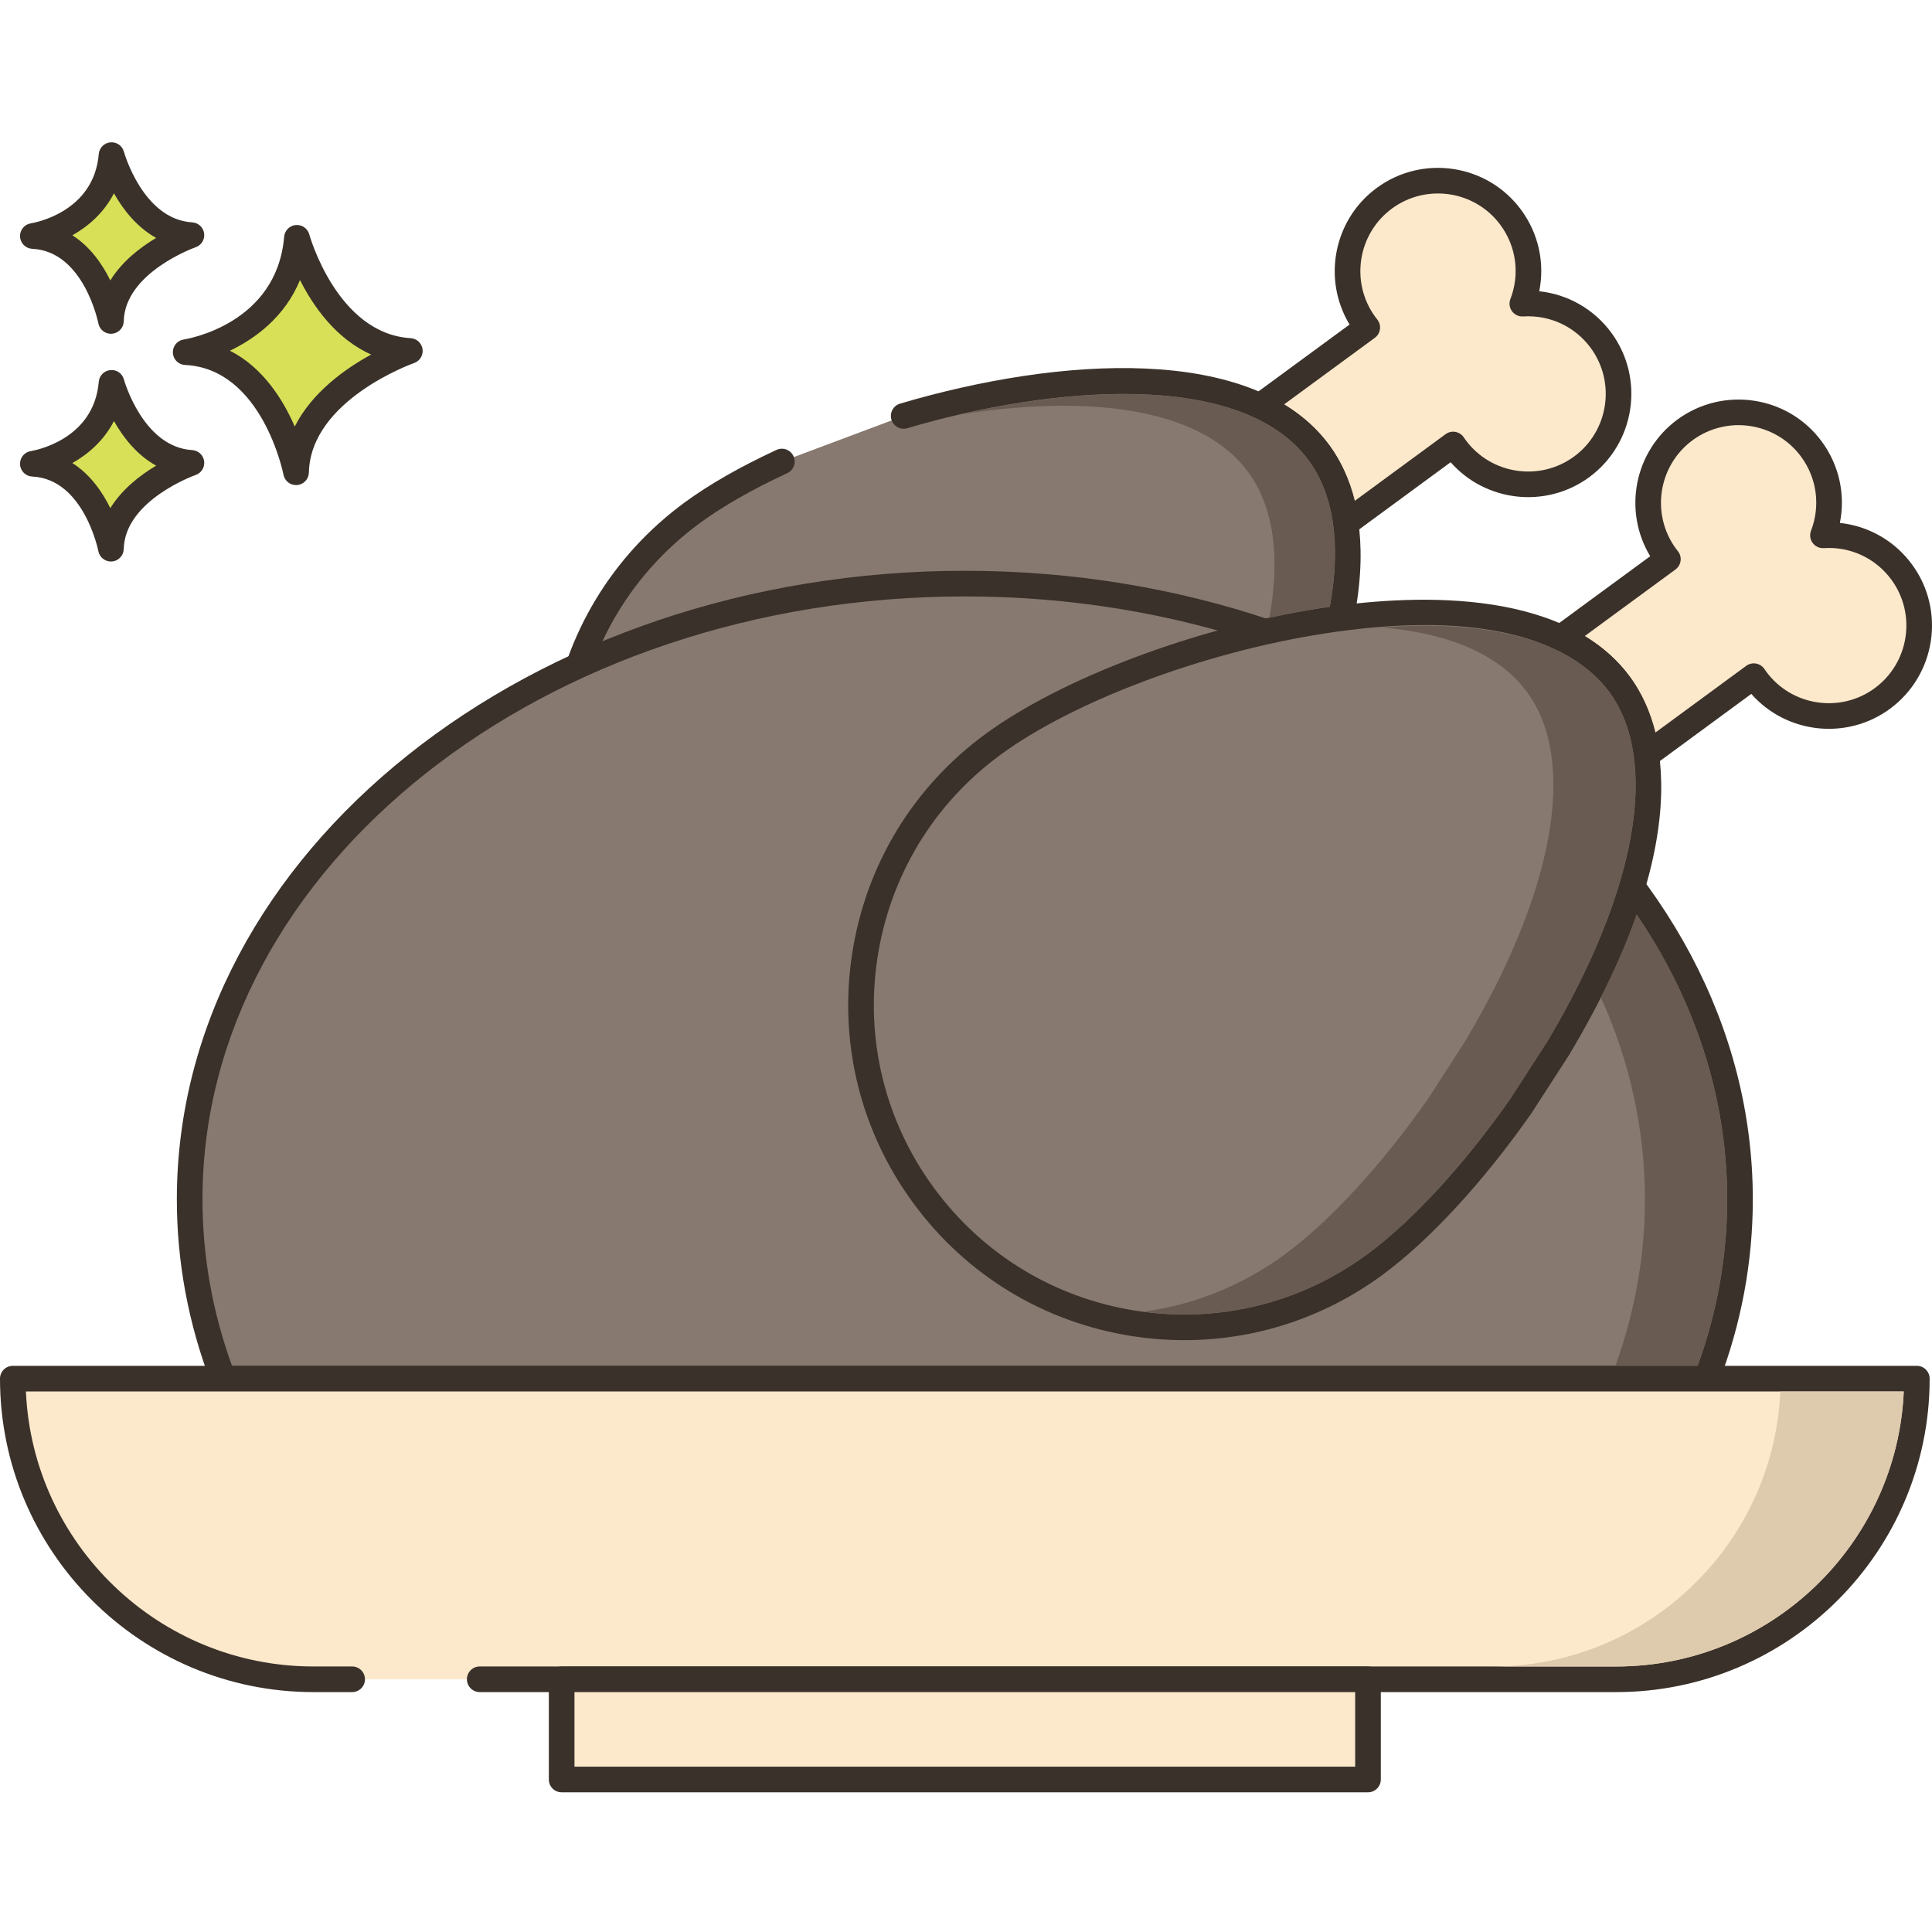 <svg height="452pt" viewBox="0 -33 452.313 452" width="452pt" xmlns="http://www.w3.org/2000/svg"><path d="m69.516 22.512c-1.949 23.129-26.051 26.781-26.051 26.781 20.691.973 25.848 28.117 25.848 28.117.445-19.352 26.645-28.402 26.645-28.402-19.629-1.176-26.441-26.496-26.441-26.496zm0 0" fill="#d7e057"/><path d="m96.137 46.012c-17.207-1.031-23.664-24.051-23.727-24.281-.383-1.406-1.723-2.344-3.168-2.203-1.449.133-2.594 1.285-2.715 2.734-1.723 20.43-22.629 23.926-23.508 24.062-1.527.234-2.629 1.582-2.547 3.121.078 1.543 1.312 2.77 2.852 2.844 18.059.852 23 25.438 23.047 25.688.273 1.422 1.52 2.434 2.945 2.434.082 0 .168-.004.25-.008 1.531-.129 2.715-1.387 2.75-2.922.391-17.02 24.383-25.555 24.625-25.641 1.352-.469 2.184-1.828 1.988-3.242-.199-1.422-1.367-2.504-2.793-2.586zm-27.133 20.688c-2.715-6.262-7.414-13.812-15.176-17.75 5.863-2.809 12.82-7.828 16.406-16.547 3.102 6.141 8.398 13.762 16.668 17.445-6.016 3.277-13.844 8.812-17.898 16.852zm0 0" fill="#3a312a"/><path d="m26.117 56.473c-1.379 16.359-18.426 18.941-18.426 18.941 14.637.688 18.285 19.887 18.285 19.887.312-13.688 18.844-20.09 18.844-20.09-13.883-.832-18.703-18.738-18.703-18.738zm0 0" fill="#d7e057"/><path d="m44.996 72.215c-11.531-.688-15.941-16.371-15.984-16.527-.383-1.406-1.703-2.348-3.164-2.203-1.453.129-2.602 1.285-2.723 2.738-1.156 13.738-15.293 16.129-15.883 16.223-1.527.234-2.625 1.582-2.547 3.125.082 1.539 1.316 2.77 2.855 2.84 12.07.57 15.445 17.289 15.477 17.453.27 1.422 1.52 2.438 2.945 2.438.082 0 .164-.004.25-.008 1.531-.125 2.715-1.387 2.75-2.922.262-11.418 16.664-17.27 16.828-17.324 1.352-.469 2.188-1.824 1.992-3.246-.195-1.418-1.363-2.5-2.797-2.586zm-19.168 13.594c-1.848-3.773-4.68-7.895-8.891-10.559 3.711-2.082 7.391-5.262 9.742-9.836 2.113 3.75 5.305 7.91 9.879 10.449-3.699 2.199-7.977 5.48-10.73 9.945zm0 0" fill="#3a312a"/><path d="m26.117 3.16c-1.379 16.355-18.426 18.938-18.426 18.938 14.637.691 18.285 19.891 18.285 19.891.312-13.691 18.844-20.09 18.844-20.09-13.883-.832-18.703-18.738-18.703-18.738zm0 0" fill="#d7e057"/><path d="m44.996 18.902c-11.531-.691-15.941-16.371-15.984-16.531-.383-1.402-1.703-2.332-3.164-2.203-1.453.133-2.602 1.285-2.723 2.738-1.156 13.738-15.293 16.129-15.883 16.223-1.527.234-2.625 1.582-2.547 3.121.082 1.543 1.316 2.77 2.855 2.844 12.07.566 15.445 17.289 15.48 17.453.27 1.426 1.516 2.441 2.941 2.441.086 0 .168-.004.25-.012 1.531-.125 2.719-1.387 2.754-2.922.258-11.418 16.664-17.27 16.824-17.324 1.355-.469 2.188-1.824 1.992-3.242-.195-1.418-1.363-2.5-2.797-2.586zm-19.168 13.59c-1.848-3.77-4.68-7.895-8.891-10.559 3.711-2.082 7.391-5.262 9.742-9.832 2.113 3.746 5.305 7.91 9.879 10.445-3.699 2.203-7.977 5.48-10.73 9.945zm0 0" fill="#3a312a"/><path d="m374.836 46.531c-4.438-6.039-11.469-9.039-18.434-8.594 2.512-6.512 1.758-14.117-2.68-20.16-6.918-9.426-20.172-11.457-29.605-4.539-9.426 6.926-11.461 20.184-4.543 29.605.164.227.344.441.52.668l-25.09 18.41c5.637 2.637 10.344 6.234 13.805 10.953 3.465 4.719 5.484 10.285 6.312 16.453l7.746-5.688 12.914-9.484 4.422-3.246c.164.234.316.465.48.691 6.918 9.426 20.176 11.457 29.609 4.543 9.426-6.934 11.461-20.188 4.543-29.613zm0 0" fill="#fce8cb"/><path d="m377.254 44.758c-4.07-5.547-10.191-9.016-16.891-9.727 1.328-6.605-.148-13.484-4.223-19.031-7.883-10.742-23.047-13.066-33.801-5.18-10.156 7.461-12.789 21.426-6.383 32.004l-22.73 16.68c-.852.621-1.312 1.656-1.207 2.707.102 1.055.754 1.977 1.711 2.426 5.375 2.516 9.633 5.879 12.664 10.012 3.031 4.129 4.969 9.203 5.754 15.078.141 1.051.828 1.949 1.801 2.363.375.16.777.238 1.176.238.629 0 1.25-.199 1.773-.582l20.656-15.172 2.066-1.516c8.172 9.281 22.281 10.953 32.449 3.5 10.742-7.898 13.066-23.062 5.184-33.801zm-8.73 28.965c-8.09 5.93-19.492 4.18-25.418-3.898l-.441-.637c-.461-.66-1.176-1.105-1.969-1.238-.797-.125-1.613.062-2.262.543l-21.246 15.602c-1.203-4.887-3.199-9.242-5.953-12.996-2.754-3.75-6.312-6.957-10.613-9.574l21.25-15.594c.656-.477 1.086-1.199 1.195-2 .113-.805-.102-1.617-.598-2.258l-.473-.602c-5.926-8.078-4.18-19.477 3.898-25.414 8.086-5.93 19.488-4.184 25.414 3.895 3.684 5.02 4.543 11.484 2.301 17.305-.371.957-.227 2.031.379 2.855.605.824 1.598 1.289 2.609 1.219 6.238-.398 12.137 2.363 15.82 7.375 5.926 8.078 4.18 19.477-3.895 25.418zm0 0" fill="#3a312a"/><path d="m308.812 72.871c-16.168-22.027-59.688-19.77-97.246-8.656l-28.52 10.684c-8.16 3.781-15.359 7.863-20.996 12.004-33.629 24.688-40.879 71.965-16.191 105.594s71.965 40.879 105.594 16.191c10.852-7.961 23.238-21.43 34.211-37.141l8.773-13.566c18.145-30.438 28.883-65.348 14.375-85.109zm0 0" fill="#87796f"/><path d="m311.23 71.098c-17.562-23.93-63.438-20.73-100.512-9.758-1.59.473-2.496 2.141-2.027 3.73.469 1.586 2.137 2.492 3.73 2.023 33.512-9.918 78.23-13.891 93.973 7.555 11.828 16.109 6.395 46.688-14.477 81.707l-8.711 13.477c-10.777 15.43-23 28.707-33.527 36.441-15.621 11.465-34.77 16.172-53.922 13.227-19.152-2.938-36.016-13.156-47.48-28.777-11.469-15.621-16.164-34.77-13.23-53.922 2.938-19.152 13.156-36.016 28.777-47.48 5.41-3.969 12.301-7.906 20.484-11.703 1.504-.695 2.156-2.48 1.461-3.984-.699-1.504-2.484-2.152-3.984-1.457-8.543 3.961-15.781 8.102-21.512 12.309-16.91 12.414-27.977 30.672-31.156 51.41-3.18 20.734 1.91 41.465 14.324 58.379 12.414 16.91 30.672 27.977 51.406 31.156 4.035.617 8.066.922 12.07.922 16.586 0 32.691-5.246 46.312-15.246 11.035-8.102 23.754-21.895 34.953-37.93l8.828-13.66c32.008-53.688 20.609-79.723 14.219-88.418zm0 0" fill="#3a312a"/><path d="m225.883 103.473c-100.223 0-181.48 64.547-181.48 144.148 0 14.605 2.738 28.711 7.84 41.992h347.281c5.098-13.281 7.84-27.387 7.84-41.992 0-79.602-81.262-144.148-181.48-144.148zm0 0" fill="#87796f"/><path d="m225.883 100.473c-101.723 0-184.48 66.012-184.48 147.148 0 14.688 2.707 29.176 8.039 43.07.445 1.156 1.559 1.922 2.801 1.922h347.281c1.242 0 2.355-.766 2.797-1.922 5.336-13.891 8.043-28.379 8.043-43.07 0-81.137-82.758-147.148-184.48-147.148zm171.559 186.141h-343.117c-4.594-12.613-6.922-25.719-6.922-38.992 0-77.832 80.066-141.148 178.48-141.148 98.414 0 178.48 63.316 178.48 141.148 0 13.273-2.328 26.383-6.922 38.992zm0 0" fill="#3a312a"/><path d="m3.004 289.609c0 38.875 31.512 70.383 70.383 70.383h304.992c38.875 0 70.387-31.512 70.387-70.383zm0 0" fill="#fce8cb"/><path d="m448.762 286.609h-445.762c-1.656 0-3 1.344-3 3 0 40.465 32.922 73.383 73.383 73.383h9.062c1.66 0 3-1.344 3-3s-1.34-3-3-3h-9.062c-36.152 0-65.742-28.613-67.316-64.383h439.629c-1.574 35.77-31.168 64.383-67.32 64.383h-266.062c-1.656 0-3 1.344-3 3s1.344 3 3 3h266.066c40.465 0 73.383-32.918 73.383-73.383 0-1.656-1.344-3-3-3zm0 0" fill="#3a312a"/><path d="m131.492 359.996h188.777v23.457h-188.777zm0 0" fill="#fce8cb"/><path d="m320.27 356.996h-188.777c-1.656 0-3 1.344-3 3v23.457c0 1.656 1.344 3 3 3h188.777c1.656 0 3-1.344 3-3v-23.457c0-1.656-1.344-3-3-3zm-3 23.457h-182.777v-17.457h182.777zm0 0" fill="#3a312a"/><path d="m416.801 292.613c-1.578 35.762-31.16 64.383-67.32 64.383h28.902c36.141 0 65.738-28.621 67.32-64.383zm0 0" fill="#decaad"/><path d="m445.219 100.773c-4.438-6.043-11.469-9.043-18.43-8.598 2.508-6.508 1.754-14.117-2.68-20.16-6.918-9.422-20.176-11.453-29.609-4.539-9.426 6.93-11.457 20.184-4.539 29.609.164.223.34.438.516.668l-25.09 18.406c5.641 2.637 10.344 6.238 13.809 10.953 3.461 4.719 5.484 10.285 6.312 16.457l7.746-5.691 12.91-9.48 4.422-3.25c.164.234.316.469.48.691 6.918 9.426 20.176 11.457 29.609 4.539 9.43-6.926 11.461-20.184 4.543-29.605zm0 0" fill="#fce8cb"/><path d="m447.637 98.996c-4.07-5.543-10.188-9.016-16.891-9.727 1.328-6.605-.148-13.484-4.219-19.027-7.883-10.742-23.047-13.062-33.805-5.184-10.156 7.465-12.789 21.426-6.379 32.008l-22.73 16.676c-.852.625-1.312 1.656-1.211 2.711.105 1.055.754 1.973 1.715 2.422 5.367 2.516 9.629 5.883 12.664 10.016 3.031 4.125 4.965 9.203 5.754 15.074.141 1.051.828 1.949 1.801 2.363.379.164.777.242 1.176.242.625 0 1.25-.199 1.773-.582l22.723-16.691c8.172 9.285 22.281 10.953 32.449 3.5 10.742-7.895 13.066-23.059 5.18-33.801zm-8.734 28.965c-8.086 5.93-19.484 4.18-25.414-3.895l-.438-.629c-.461-.664-1.172-1.113-1.969-1.246-.801-.133-1.617.059-2.27.543l-4.422 3.246-16.82 12.355c-1.203-4.887-3.199-9.242-5.953-12.996-2.754-3.75-6.312-6.961-10.613-9.574l21.25-15.594c.648-.477 1.082-1.195 1.195-1.996s-.102-1.613-.598-2.254l-.473-.609c-5.93-8.078-4.18-19.477 3.895-25.414 8.09-5.93 19.488-4.184 25.418 3.895 3.68 5.02 4.539 11.484 2.297 17.305-.367.953-.223 2.031.383 2.855.602.824 1.582 1.277 2.605 1.219 6.219-.418 12.141 2.359 15.824 7.375 5.926 8.074 4.18 19.477-3.898 25.414zm0 0" fill="#3a312a"/><path d="m379.199 127.109c-24.688-33.629-113.137-10.656-146.766 14.035-33.629 24.688-40.879 71.965-16.191 105.594 24.691 33.629 71.969 40.879 105.598 16.191 10.852-7.965 23.234-21.43 34.211-37.141l8.77-13.566c18.145-30.441 28.887-65.348 14.379-85.113zm0 0" fill="#87796f"/><path d="m381.617 125.336c-15.758-21.461-52.449-19.266-72.914-16.043-28.895 4.547-60.258 16.375-78.047 29.434-16.91 12.414-27.973 30.672-31.152 51.406-3.184 20.738 1.902 41.473 14.32 58.383 12.414 16.91 30.672 27.977 51.406 31.156 4.035.617 8.066.922 12.07.922 16.586 0 32.691-5.246 46.312-15.246 11.039-8.102 23.758-21.895 34.957-37.926l8.77-13.57c.02-.031.039-.062.059-.094 32.004-53.688 20.605-79.723 14.219-88.422zm-19.344 85.305-8.68 13.434c-10.781 15.426-23 28.707-33.531 36.438-15.617 11.469-34.766 16.172-53.922 13.227-19.152-2.938-36.012-13.156-47.48-28.777-11.465-15.617-16.164-34.766-13.227-53.918 2.938-19.152 13.156-36.016 28.777-47.48 17.082-12.543 47.395-23.934 75.426-28.34 9.125-1.438 17.074-2.051 24.004-2.051 26.906 0 38.402 9.266 43.141 15.715 11.82 16.105 6.398 46.66-14.508 81.754zm0 0" fill="#3a312a"/><g fill="#695b51"><path d="m306.402 74.656c-8.18-11.141-24.34-15.562-43.281-15.562-11.918 0-24.938 1.762-37.758 4.699 8.098-1.258 16.078-1.957 23.617-1.957 18.922 0 35.102 4.438 43.262 15.559 5.961 8.102 7.52 19.898 4.941 34.082 3.859-.844 7.699-1.582 11.52-2.184.84-.137 1.719-.258 2.598-.379 2.621-14.258 1.082-26.121-4.898-34.258zm0 0"/><path d="m383.16 180.977c-2.078 5.922-4.816 12.379-8.359 19.379v.02c6.68 14.781 10.301 30.684 10.301 47.242 0 13.281-2.32 26.379-6.918 39h19.258c4.602-12.621 6.922-25.719 6.922-39 0-24.082-7.68-46.781-21.203-66.641zm0 0"/><path d="m376.781 128.895c-8.18-11.141-24.34-15.559-43.258-15.559-3.281 0-6.641.141-10.082.398 14.902 1.262 27.262 5.879 34.082 15.16 11.82 16.102 6.398 46.66-14.52 81.738l-8.66 13.441c-10.801 15.422-23.023 28.699-33.543 36.441-9.918 7.277-21.258 11.84-33.117 13.418 18.637 2.48 37.18-2.258 52.379-13.418 10.52-7.742 22.738-21.02 33.539-36.441l8.66-13.441c20.922-35.078 26.34-65.637 14.52-81.738zm0 0"/></g></svg>